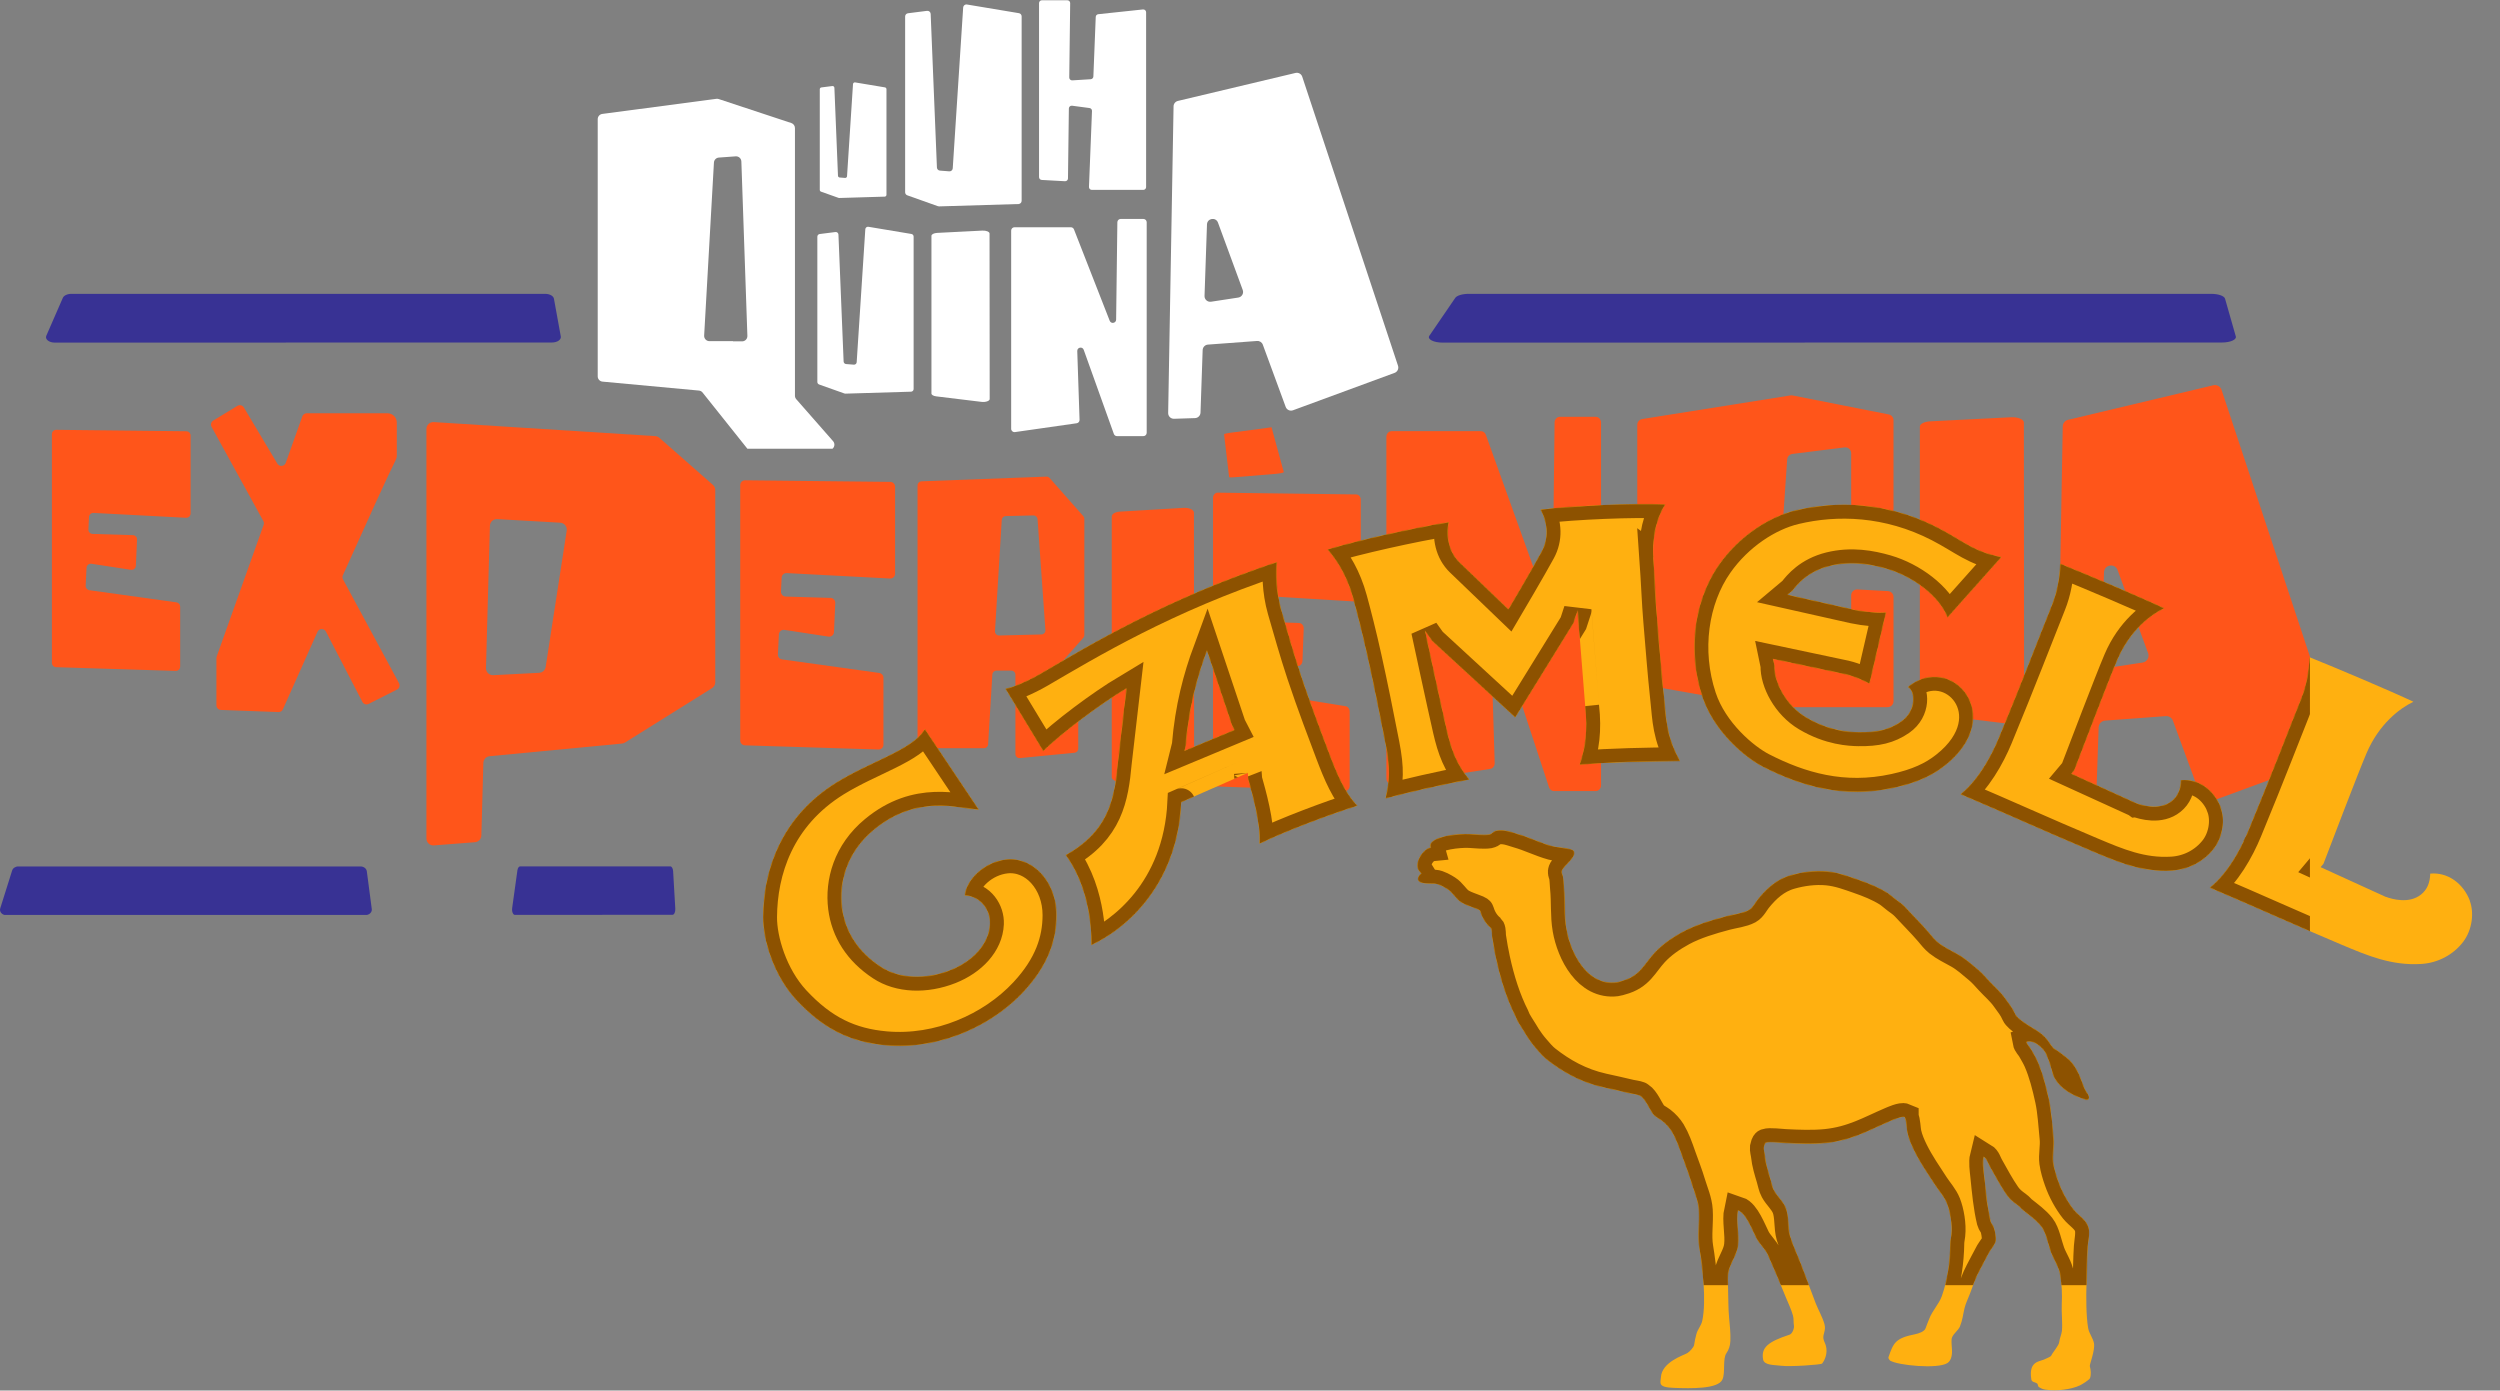 <svg width="3247" height="1806" viewBox="0 0 3247 1806" fill="none" xmlns="http://www.w3.org/2000/svg">
<rect x="0" y="0" width="3247" height="1806" fill="#808080" stroke="none"/>
<g clip-path="url(#clip0_49_238)">
<path d="M1097.55 231.092L1090.56 230.538C1089.35 230.445 1088.41 229.465 1088.37 228.256L1083.71 114.028C1083.65 112.631 1082.41 111.575 1081.02 111.754L1066.81 113.551C1065.62 113.704 1064.73 114.718 1064.73 115.918V246.659C1064.73 247.672 1065.37 248.575 1066.32 248.907L1089.12 257.014C1089.41 257.116 1089.7 257.158 1089.99 257.15L1149.03 255.387C1150.33 255.344 1151.35 254.289 1151.35 253.003V115.842C1151.35 114.675 1150.51 113.679 1149.36 113.483L1110.66 107.028C1109.26 106.798 1107.98 107.82 1107.88 109.234L1100.13 228.869C1100.04 230.198 1098.88 231.203 1097.56 231.1L1097.55 231.092Z" fill="white"/>
<path d="M1108.95 473.625L1098.87 472.833C1097.13 472.697 1095.76 471.283 1095.69 469.538L1088.97 304.641C1088.89 302.623 1087.1 301.107 1085.09 301.363L1064.58 303.96C1062.86 304.181 1061.57 305.646 1061.57 307.383V496.115C1061.57 497.571 1062.49 498.874 1063.86 499.368L1096.77 511.068C1097.17 511.213 1097.6 511.281 1098.03 511.264L1183.27 508.726C1185.13 508.667 1186.61 507.143 1186.61 505.278V307.273C1186.61 305.586 1185.39 304.147 1183.73 303.866L1127.88 294.55C1125.86 294.218 1124 295.691 1123.87 297.727L1112.66 470.423C1112.53 472.339 1110.87 473.787 1108.95 473.642V473.625Z" fill="white"/>
<path d="M1232.93 222.542L1220.72 221.58C1218.62 221.41 1216.97 219.698 1216.88 217.586L1208.75 18.057C1208.65 15.613 1206.49 13.782 1204.06 14.089L1179.25 17.231C1177.16 17.495 1175.59 19.266 1175.59 21.37V249.733C1175.59 251.496 1176.71 253.071 1178.37 253.667L1218.2 267.82C1218.68 267.99 1219.2 268.075 1219.72 268.058L1322.84 264.984C1325.1 264.916 1326.9 263.068 1326.9 260.812V21.225C1326.9 19.181 1325.42 17.444 1323.41 17.112L1255.83 5.837C1253.39 5.428 1251.13 7.217 1250.97 9.686L1237.42 218.651C1237.26 220.976 1235.24 222.721 1232.92 222.542H1232.93Z" fill="white"/>
<path d="M912.314 509.604L970.715 582.83H1081.21C1084.21 580.36 1084.57 575.906 1082.01 572.994L1034.18 518.486C1033.08 517.234 1032.48 515.624 1032.48 513.955V166.322C1032.48 163.359 1030.58 160.728 1027.76 159.799L933.467 128.641C932.479 128.317 931.44 128.215 930.41 128.351L782.281 147.963C778.866 148.414 776.312 151.326 776.312 154.775V488.809C776.312 492.36 779.011 495.323 782.545 495.647L907.776 507.271C909.53 507.432 911.156 508.267 912.314 509.595M962.88 209.675L970.706 436.25C970.842 440.142 967.717 443.369 963.817 443.361L952.108 443.327L951.989 443.097H921.418C917.466 443.097 914.333 439.776 914.554 435.842L927.259 211.115C927.455 207.666 930.18 204.898 933.62 204.651L955.506 203.059C959.389 202.778 962.735 205.784 962.872 209.675H962.88Z" fill="white"/>
<path d="M1392.42 137.301L1415.09 140.324C1416.98 140.58 1418.36 142.223 1418.28 144.122L1414.36 242.801C1414.28 244.896 1415.95 246.633 1418.05 246.633H1484.88C1486.91 246.633 1488.57 244.981 1488.57 242.946V15.937C1488.57 13.748 1486.67 12.037 1484.49 12.275L1426.44 18.44C1424.61 18.636 1423.22 20.135 1423.14 21.957L1420.07 99.364C1419.99 101.255 1418.5 102.779 1416.61 102.898L1392.66 104.38C1390.53 104.516 1388.72 102.796 1388.75 100.658L1389.95 4.083C1389.97 2.031 1388.31 0.353 1386.26 0.353H1353.19C1351.16 0.353 1349.51 2.005 1349.51 4.04V230.028C1349.51 231.986 1351.04 233.604 1352.99 233.706L1383.21 235.375C1385.31 235.495 1387.08 233.834 1387.1 231.739L1388.24 140.912C1388.26 138.698 1390.22 137.012 1392.41 137.301H1392.42Z" fill="white"/>
<path d="M1209.76 306.268V511.103C1209.76 512.832 1212.32 514.347 1216 514.799L1274.79 521.952C1280.15 522.599 1285.4 520.768 1285.4 518.256L1285.22 303.305C1285.22 301.023 1280.85 299.251 1275.86 299.507L1217.25 302.479C1212.98 302.692 1209.76 304.335 1209.76 306.277V306.268Z" fill="white"/>
<path d="M1441.28 416.604L1394.86 297.897C1394.21 296.245 1392.61 295.155 1390.84 295.155H1317.62C1315.23 295.155 1313.3 297.088 1313.3 299.472V556.925C1313.3 559.556 1315.62 561.574 1318.23 561.2L1398.42 549.721C1400.6 549.405 1402.2 547.506 1402.13 545.301L1399.15 455.938C1398.99 451.016 1405.87 449.696 1407.53 454.337L1446.67 563.584C1447.28 565.304 1448.91 566.445 1450.73 566.445H1485.02C1487.4 566.445 1489.33 564.512 1489.33 562.128V288.674C1489.33 286.29 1487.4 284.357 1485.02 284.357H1455.55C1453.18 284.357 1451.26 286.256 1451.23 288.623L1449.63 415.097C1449.57 419.84 1443.01 421.033 1441.29 416.613L1441.28 416.604Z" fill="white"/>
<path d="M1524.22 138.119L1517.21 536.402C1517.14 540.618 1520.61 544.041 1524.83 543.905L1552.08 543.036C1555.97 542.908 1559.09 539.8 1559.22 535.917L1562.01 454.67C1562.14 450.906 1565.09 447.84 1568.84 447.568L1632.68 442.85C1635.96 442.603 1639.01 444.57 1640.14 447.661L1669.85 528.492C1671.25 532.315 1675.49 534.282 1679.33 532.868L1811.29 484.295C1815.03 482.916 1817 478.828 1815.75 475.047L1691.33 99.585C1690.13 95.949 1686.34 93.846 1682.62 94.732L1529.88 131.076C1526.6 131.86 1524.26 134.755 1524.2 138.127L1524.22 138.119ZM1564.44 384.331L1567.63 291.476C1567.92 283.378 1579.14 281.581 1581.93 289.186L1614.07 376.65C1615.68 381.027 1612.87 385.787 1608.25 386.485L1572.92 391.875C1568.35 392.574 1564.28 388.946 1564.43 384.331H1564.44Z" fill="white"/>
<path d="M2126.48 551.816V881.515C2126.48 885.228 2129.15 888.404 2132.81 889.051L2298.45 918.353C2298.9 918.43 2299.34 918.473 2299.79 918.473H2451.64C2455.87 918.473 2459.3 915.041 2459.3 910.817V775.359C2459.3 771.289 2456.11 767.934 2452.05 767.712L2412.39 765.566C2408.01 765.328 2404.32 768.819 2404.32 773.213V830.949C2404.32 834.611 2401.73 837.762 2398.14 838.46L2313.13 855.116C2308.19 856.087 2303.66 852.102 2304.01 847.078L2321.19 596.668C2321.44 593.014 2324.24 590.051 2327.87 589.591L2395.71 581.067C2400.28 580.488 2404.32 584.056 2404.32 588.663V657.461C2404.32 661.42 2407.33 664.724 2411.28 665.082L2450.93 668.718C2455.42 669.127 2459.29 665.601 2459.29 661.097V545.795C2459.29 542.142 2456.7 538.991 2453.11 538.285L2328.23 513.606C2327.35 513.427 2326.44 513.41 2325.54 513.555L2132.93 544.245C2129.21 544.842 2126.47 548.043 2126.47 551.807L2126.48 551.816Z" fill="#FF551A"/>
<path d="M229.183 782.342L116.07 766.562C113.201 766.162 111.114 763.642 111.25 760.746L112.383 737.49C112.545 734.178 115.542 731.725 118.821 732.227L170.042 740.07C173.329 740.573 176.335 738.112 176.48 734.782L177.979 700.882C178.115 697.765 175.68 695.133 172.554 695.04L120.234 693.473C117.101 693.379 114.657 690.731 114.81 687.606L115.593 671.494C115.747 668.394 118.387 666.01 121.478 666.18L241.667 672.499C244.869 672.669 247.56 670.115 247.56 666.913V565.705C247.56 562.639 245.09 560.144 242.025 560.11L73.075 558.245C69.958 558.211 67.412 560.723 67.412 563.84V860.941C67.412 863.964 69.814 866.442 72.837 866.536L228.229 871.373C231.389 871.475 234.003 868.937 234.003 865.778V787.886C234.003 785.092 231.942 782.725 229.175 782.342H229.183Z" fill="#FF551A"/>
<path d="M1142.03 874.047L1015.72 856.428C1012.52 855.985 1010.18 853.166 1010.34 849.93L1011.61 823.966C1011.79 820.262 1015.13 817.528 1018.79 818.09L1075.98 826.844C1079.66 827.407 1083.01 824.656 1083.17 820.943L1084.85 783.083C1085 779.6 1082.28 776.662 1078.79 776.56L1020.38 774.814C1016.88 774.712 1014.15 771.757 1014.32 768.257L1015.2 750.264C1015.37 746.806 1018.32 744.141 1021.77 744.328L1155.98 751.388C1159.56 751.575 1162.56 748.731 1162.56 745.146V632.126C1162.56 628.703 1159.8 625.91 1156.38 625.876L967.726 623.798C964.243 623.764 961.407 626.566 961.407 630.049V961.808C961.407 965.189 964.09 967.948 967.462 968.059L1140.98 973.466C1144.5 973.577 1147.42 970.75 1147.42 967.216V880.237C1147.42 877.121 1145.12 874.481 1142.03 874.047Z" fill="#FF551A"/>
<path d="M1747.81 917.272L1627.3 897.745C1624.25 897.252 1622.02 894.126 1622.17 890.541L1623.38 861.759C1623.55 857.654 1626.74 854.622 1630.23 855.244L1684.8 864.943C1688.31 865.565 1691.5 862.516 1691.66 858.403L1693.26 816.438C1693.41 812.572 1690.81 809.319 1687.48 809.209L1631.75 807.276C1628.41 807.156 1625.8 803.886 1625.97 800.012L1626.8 780.068C1626.96 776.236 1629.77 773.281 1633.07 773.486L1761.11 781.311C1764.52 781.516 1767.38 778.365 1767.38 774.388V649.107C1767.38 645.309 1764.75 642.217 1761.48 642.175L1581.5 639.867C1578.18 639.825 1575.47 642.941 1575.47 646.799V1014.55C1575.47 1018.3 1578.02 1021.37 1581.25 1021.48L1746.79 1027.47C1750.16 1027.59 1752.94 1024.46 1752.94 1020.55V924.127C1752.94 920.67 1750.74 917.74 1747.8 917.263L1747.81 917.272Z" fill="#FF551A"/>
<path d="M553.833 557.198V1089.06C553.833 1094.29 558.295 1098.42 563.515 1098.02L616.899 1093.86C621.481 1093.5 625.057 1089.75 625.185 1085.15L627.791 990.864C627.919 986.325 631.401 982.595 635.923 982.161L807.854 965.726C809.242 965.59 810.579 965.138 811.762 964.397L924.764 893.76C927.396 892.117 928.988 889.239 928.988 886.139V636.529C928.988 633.941 927.873 631.488 925.931 629.776L856.393 568.668C854.902 567.357 853.012 566.574 851.028 566.446L563.379 548.205C558.201 547.873 553.824 551.986 553.824 557.172L553.833 557.198ZM700.301 873.834L640.649 876.925C635.412 877.198 631.052 872.94 631.197 867.703L636.298 682.939C636.434 677.873 640.735 673.921 645.793 674.211L727.662 678.894C732.959 679.201 736.842 683.995 736.033 689.241L708.715 866.229C708.068 870.436 704.551 873.613 700.293 873.834H700.301Z" fill="#FF551A"/>
<path d="M1191.7 630.44V966.449C1191.7 969.387 1194.07 971.763 1197.01 971.763H1278.04C1280.85 971.763 1283.18 969.575 1283.35 966.773L1288.87 875.997C1289.04 873.195 1291.36 871.006 1294.17 871.006H1313.5C1316.44 871.006 1318.82 873.382 1318.82 876.32V979.325C1318.82 982.467 1321.52 984.92 1324.65 984.613L1395.62 977.665C1398.34 977.401 1400.41 975.11 1400.41 972.376V902.821C1400.41 901.714 1400.06 900.632 1399.42 899.73L1377 868.409C1375.56 866.391 1375.7 863.649 1377.35 861.792L1407 828.343C1407.86 827.372 1408.34 826.121 1408.34 824.818V673.938C1408.34 672.644 1407.87 671.392 1407.01 670.421L1363.26 620.835C1362.2 619.643 1360.67 618.978 1359.08 619.038L1196.82 625.127C1193.97 625.237 1191.71 627.579 1191.71 630.432L1191.7 630.44ZM1352.61 824.043L1297.72 825.38C1294.61 825.456 1292.1 822.851 1292.29 819.742L1301.08 675.267C1301.25 672.507 1303.5 670.344 1306.26 670.276L1342.17 669.45C1345 669.382 1347.39 671.554 1347.59 674.389L1357.78 818.354C1358 821.377 1355.65 823.966 1352.61 824.043H1352.61Z" fill="#FF551A"/>
<path d="M1443.95 670.779V1009.33C1443.95 1012.2 1447.57 1014.7 1452.78 1015.44L1535.94 1027.26C1543.51 1028.33 1550.94 1025.31 1550.94 1021.15L1550.69 665.874C1550.69 662.102 1544.51 659.172 1537.45 659.589L1454.54 664.503C1448.5 664.861 1443.95 667.569 1443.95 670.788V670.779Z" fill="#FF551A"/>
<path d="M468.174 1125.33H23.804C20.048 1125.33 16.761 1127.48 15.791 1130.56L0.284 1179.8C-1.13 1184.28 2.847 1188.68 8.305 1188.68L474.629 1188.53C479.577 1188.53 483.417 1184.87 482.872 1180.69L476.426 1131.61C475.957 1128.04 472.406 1125.33 468.183 1125.33H468.174Z" fill="#383294"/>
<path d="M870.628 1125.26H675.519C673.87 1125.26 672.427 1127.39 672 1130.46L665.192 1179.44C664.571 1183.89 666.317 1188.27 668.714 1188.27L873.462 1188.12C875.635 1188.12 877.321 1184.48 877.082 1180.32L874.251 1131.5C874.046 1127.95 872.486 1125.26 870.632 1125.26H870.628Z" fill="#383294"/>
<path d="M2871.99 381.656H1907.48C1899.33 381.656 1892.2 383.802 1890.09 386.885L1856.42 436.114C1853.35 440.593 1861.98 444.996 1873.82 444.996L2885.99 444.842C2896.73 444.842 2905.07 441.181 2903.88 436.999L2889.89 387.924C2888.87 384.356 2881.16 381.648 2871.99 381.648V381.656Z" fill="#383294"/>
<path d="M708.017 381.656H92.696C87.493 381.656 82.945 383.802 81.6 386.885L60.123 436.114C58.165 440.593 63.666 444.996 71.228 444.996L716.958 444.842C723.805 444.842 729.136 441.181 728.369 436.999L719.445 387.924C718.798 384.356 713.876 381.648 708.026 381.648L708.017 381.656Z" fill="#383294"/>
<path d="M1651.45 554.941L1596.7 562.239C1592.71 562.767 1589.75 563.567 1589.81 564.095L1596.38 619.634C1596.44 620.102 1598.89 620.23 1602.34 619.941L1657.59 615.368C1662.63 614.95 1667.48 613.869 1667.4 613.188" fill="#FF551A"/>
<path d="M2493.5 554.038V920.746C2493.5 923.846 2498.09 926.563 2504.68 927.363L2609.94 940.162C2619.52 941.329 2628.93 938.05 2628.93 933.545L2628.6 548.725C2628.6 544.646 2620.78 541.469 2611.84 541.921L2506.92 547.243C2499.28 547.626 2493.5 550.564 2493.5 554.047V554.038Z" fill="#FF551A"/>
<path d="M2003.32 769.279L1929.81 564.717C1928.79 561.864 1926.26 559.982 1923.44 559.982H1807.47C1803.69 559.982 1800.63 563.312 1800.63 567.425V1011.06C1800.63 1015.59 1804.32 1019.07 1808.44 1018.43L1935.44 998.647C1938.9 998.111 1941.43 994.824 1941.31 991.034L1936.6 837.046C1936.33 828.565 1947.24 826.3 1949.87 834.287L2011.86 1022.53C2012.83 1025.49 2015.41 1027.46 2018.3 1027.46H2072.59C2076.37 1027.46 2079.43 1024.13 2079.43 1020.02V548.81C2079.43 544.697 2076.37 541.367 2072.59 541.367H2025.93C2022.18 541.367 2019.13 544.646 2019.09 548.716L2016.53 766.648C2016.44 774.823 2006.06 776.875 2003.33 769.262L2003.32 769.279Z" fill="#FF551A"/>
<path d="M2679.08 553.936L2670.42 1045.58C2670.33 1050.79 2674.61 1055.02 2679.82 1054.85L2713.47 1053.78C2718.26 1053.62 2722.11 1049.78 2722.28 1044.99L2725.73 944.692C2725.89 940.042 2729.53 936.262 2734.16 935.921L2812.97 930.096C2817.02 929.798 2820.78 932.225 2822.19 936.04L2858.85 1035.83C2860.59 1040.55 2865.82 1042.97 2870.55 1041.23L3033.45 981.275C3038.07 979.58 3040.49 974.531 3038.95 969.864L2885.37 506.385C2883.88 501.897 2879.22 499.291 2874.62 500.39L2686.07 545.25C2682.02 546.212 2679.14 549.797 2679.07 553.953L2679.08 553.936ZM2728.72 857.867L2732.66 743.247C2733 733.249 2746.87 731.035 2750.32 740.419L2789.98 848.38C2791.97 853.788 2788.5 859.655 2782.8 860.524L2739.2 867.174C2733.56 868.034 2728.53 863.555 2728.72 857.858V857.867Z" fill="#FF551A"/>
<path d="M515.376 591.729V548.887C515.376 542.168 509.926 536.735 503.207 536.735H398.397C395.825 536.735 393.535 538.353 392.666 540.771L371.156 601.087C369.427 605.933 362.836 606.58 360.196 602.16L316.715 529.216C314.987 526.312 311.214 525.375 308.327 527.138L276.93 546.264C274.154 547.958 273.192 551.535 274.767 554.388L342.024 676.697C342.858 678.222 343.012 680.036 342.424 681.671L281.444 852.664C281.214 853.32 281.086 854.01 281.086 854.708V915.986C281.086 919.256 283.675 921.947 286.945 922.066L361.661 924.834C364.147 924.928 366.43 923.514 367.434 921.24C372.833 909.114 390.733 868.912 412.346 820.611C414.424 815.962 420.955 815.766 423.297 820.288C435.193 843.237 461.983 894.902 470.652 911.618C472.185 914.581 475.813 915.739 478.793 914.232L515.615 895.625C518.672 894.084 519.847 890.32 518.229 887.306L445.506 752.52C444.603 750.851 444.535 748.859 445.31 747.13C476.06 678.758 505.856 613.162 514.039 597.255C514.925 595.535 515.376 593.653 515.376 591.72V591.729Z" fill="#FF551A"/>
</g>
<mask id="path-25-inside-1_49_238" fill="white">
<path fill-rule="evenodd" clip-rule="evenodd" d="M2449.63 795.458C2438.37 796.338 2423.1 795.109 2407.43 791.846L2321.44 772.53L2328.09 766.951C2334.37 758.753 2348.17 741.953 2376.23 735.002C2404.75 727.986 2430.52 732.856 2450.5 738.652C2484.28 748.44 2518.5 773.846 2529.51 801.808L2599.38 723.488C2563.48 716.786 2549.74 702.449 2517.43 685.719C2451.19 651.555 2385.05 650.367 2331.89 663.042C2297.72 671.197 2258.83 696.274 2232.69 733.506C2200.74 779.099 2191.26 844.894 2211.2 905.172C2225.93 949.803 2266.49 983.962 2289.76 995.803C2338.3 1020.6 2393.99 1037.54 2460.47 1022.88C2489.88 1016.44 2509.51 1007.3 2526.02 994.184C2608.11 929.254 2533.92 846.606 2478.07 892.297C2487.42 896.91 2489.79 922.945 2469.35 937.076C2453.79 947.852 2437.8 951.485 2413.83 951.127C2402.88 950.918 2376.14 949.902 2345.59 931.647C2319.62 916.236 2303.97 885.789 2304.58 864.447L2302.78 855.755L2391 874.41C2406.74 877.316 2417.95 882.715 2428.07 887.802L2449.4 795.49L2449.63 795.458Z"/>
<path fill-rule="evenodd" clip-rule="evenodd" d="M1372.09 1188.71C1372.25 1145.94 1342.15 1112.64 1306.79 1116.43C1279.32 1119.35 1255.59 1141.49 1253.01 1162.87C1274.9 1164.11 1286.53 1183.27 1285.82 1199.75C1284.69 1226.5 1262.94 1248.72 1234.56 1260.01C1202.31 1272.77 1167.63 1271.48 1143.68 1255.55C1114.13 1236.11 1097.54 1209.74 1093.57 1178.94C1089.4 1145.84 1099.72 1106.76 1134.91 1077.67C1191 1031.13 1244.97 1049.94 1271.09 1051.5L1201.16 947.004C1185.54 973.934 1132.12 988.153 1086.58 1016.25C1012.83 1061.9 991.583 1132.48 991.196 1191.07C991.003 1220.37 1004.69 1266.66 1033.85 1298.23C1069.7 1336.88 1104.78 1353.46 1150.53 1357.5C1218.27 1363.46 1286.61 1333.91 1329.42 1287.96C1361.82 1253.1 1372 1220.43 1372.09 1188.71Z"/>
<path fill-rule="evenodd" clip-rule="evenodd" d="M1762.77 1046.4C1746.85 1029.81 1736.86 1006.58 1726.12 978.003C1718.35 957.37 1701.86 914.264 1689.18 875.967C1679.95 848.221 1671.38 817.712 1664.16 792.705C1656.87 767.242 1657.25 743.378 1658.29 730.106C1514.09 777.835 1414.11 838.535 1351.93 874.774C1333.78 885.332 1313.78 893.476 1306.03 894.562L1354.99 975.4C1380.13 950.855 1428.92 914.401 1463.1 893.931L1451.86 991.102C1447.7 1036.06 1440.72 1079.08 1384.26 1110.57C1420.94 1160.95 1417.46 1227.3 1417.46 1227.3C1454.35 1210.4 1528.63 1156.9 1534.23 1041.82C1534.23 1041.82 1620.65 1003.7 1620.67 1003.81L1621.33 1012.66C1625.93 1028.97 1637.67 1069.61 1635.87 1095.77C1668.68 1079.55 1729.06 1057.04 1762.67 1046.53L1762.77 1046.4ZM1538.36 975.15C1539.48 970.696 1540.03 967.948 1540.03 967.948C1544.06 918.829 1554.71 879.587 1567.59 844.679L1600.14 941.871L1603.33 948.045L1538.36 975.15Z"/>
<path fill-rule="evenodd" clip-rule="evenodd" d="M2147.38 724.088C2145.42 696.834 2152.32 671.475 2162.71 655.267C2120.67 653.608 2047.21 656.58 2001.02 661.888C2010.82 680.379 2011.43 699.691 2002.29 716.536C1991.6 736.386 1959.12 791.463 1959.12 791.463C1959.12 791.463 1920.59 754.349 1895.78 730.644C1882.08 717.462 1877.94 697.831 1881.59 678.271C1834.91 685.855 1763.29 701.929 1724.28 713.666C1737.27 728.456 1749.72 748.548 1757.78 777.853C1763.01 796.982 1769.95 824.119 1776.64 854.429C1784.48 889.686 1792.22 928.328 1799.58 965.975C1806.19 999.896 1804.67 1014.74 1799.52 1036.84C1827.52 1029.43 1870.36 1019.36 1908.3 1012.42C1892.11 992.971 1884.97 974.341 1878.95 948.004C1872.15 918.524 1850.82 819.296 1850.82 819.296L1860.22 832.499L1967.97 931.701L2043.52 809.376L2048.97 792.699C2048.97 792.699 2058.89 917.453 2058.88 917.339C2062.52 949.12 2058.89 972.162 2051.6 993.047C2093.63 989.598 2137.23 989.066 2181.96 988.374C2163.9 956.407 2164.12 933.145 2161.55 909.809C2157.41 871.129 2155.53 843.631 2152.35 806.792C2150.3 783.035 2149.5 757.476 2147.12 723.892L2147.38 724.088Z"/>
<path fill-rule="evenodd" clip-rule="evenodd" d="M2884.19 1048.55C2875.42 1025.74 2855.38 1011.24 2832.67 1013.26C2832.38 1025.26 2828.51 1034.17 2820.78 1040.36C2805.56 1052.72 2783.45 1046.64 2774.74 1043.33L2774.4 1043.37L2774.01 1043.08L2690.25 1004.87L2694.03 1000.39C2703.23 976.45 2738.19 884.436 2750 856.763C2766.17 818.838 2793.17 798.446 2810.81 790.051C2780.83 775.898 2710.94 746.312 2675.99 732.275C2675.03 751.111 2671.95 768.964 2665.14 785.832C2647.32 830.26 2627.22 883.256 2596.15 958.346C2585.57 983.988 2568.02 1014.56 2546.46 1031.51C2606.36 1056.93 2651.69 1077.87 2717.73 1105.67C2751.06 1119.71 2782.3 1132.98 2820.88 1130.6C2842.54 1129.31 2862.44 1118.85 2875.51 1101.81C2887.16 1086.35 2889.99 1064.24 2883.93 1048.36L2884.19 1048.55Z"/>
<path fill-rule="evenodd" clip-rule="evenodd" d="M3207.92 1169.94C3199.15 1147.12 3179.11 1132.62 3156.4 1134.64C3156.1 1146.65 3152.24 1155.55 3144.51 1161.75C3129.28 1174.1 3107.18 1168.02 3098.47 1164.71L3098.12 1164.76L3097.73 1164.47L3013.98 1126.25L3017.76 1121.77C3026.95 1097.84 3061.92 1005.82 3073.72 978.149C3089.9 940.224 3116.9 919.832 3134.54 911.437C3104.56 897.283 3034.67 867.697 2999.72 853.661C2998.76 872.496 2995.68 890.35 2988.87 907.218C2971.05 951.646 2950.94 1004.64 2919.88 1079.73C2909.3 1105.37 2891.75 1135.94 2870.19 1152.9C2930.09 1178.31 2975.42 1199.26 3041.46 1227.06C3074.78 1241.09 3106.03 1254.37 3144.61 1251.99C3166.27 1250.69 3186.17 1240.24 3199.23 1223.19C3210.89 1207.74 3213.72 1185.62 3207.66 1169.74L3207.92 1169.94Z"/>
<path fill-rule="evenodd" clip-rule="evenodd" d="M2707.88 1428.05C2715.71 1430.35 2712.47 1421.89 2711.53 1420.74C2705.27 1413.65 2703.71 1399.35 2694.73 1385.57C2688.47 1375.97 2683.46 1373.46 2674.49 1366.36C2671.88 1364.27 2668.02 1362.71 2665.94 1360.2C2660.61 1353.73 2658.21 1346.11 2642.98 1337.03C2638.08 1334.11 2620.13 1323.67 2617.31 1317.2C2613.66 1308.74 2609.59 1304.36 2604.17 1296.64C2598.22 1288.18 2589.98 1281.29 2583.09 1273.78C2578.5 1268.66 2573.8 1263.34 2568.48 1258.96C2560.45 1252.28 2552.2 1244.76 2542.81 1239.54C2533.84 1234.53 2524.76 1230.25 2517.04 1224.09C2512.45 1220.44 2508.69 1215.43 2504.94 1211.05C2495.23 1199.67 2484.38 1189.13 2474.26 1178.06C2470.82 1174.3 2466.12 1171.07 2461.95 1168.04C2458.3 1165.33 2454.85 1161.99 2450.89 1159.48C2439.52 1152.38 2426.58 1147.17 2412.91 1142.47C2400.81 1138.29 2388.08 1133.39 2373.26 1131.93C2356.77 1130.36 2339.97 1132.87 2325.99 1136.83C2307.11 1142.05 2294.07 1154.68 2283.42 1167.73C2279.77 1172.22 2276.54 1179.21 2271.42 1182.03C2263.28 1186.41 2251.7 1187.56 2242.21 1190.07C2222.17 1195.39 2202.04 1201.44 2185.45 1210.42C2171.78 1217.83 2158.94 1226.7 2148.93 1237.56C2134.95 1252.69 2130.15 1267.93 2105.94 1274.3C2103.96 1274.82 2101.56 1275.76 2099.47 1275.97C2061.28 1280.77 2039.89 1237.87 2034.47 1206.98C2031.34 1189.02 2033.11 1171.69 2031.13 1152.59C2030.71 1148 2030.71 1142.78 2029.87 1138.29C2029.56 1136.52 2028.2 1134.22 2028.41 1131.93C2029.14 1124.83 2048.24 1113.76 2043.86 1105.31C2042.08 1101.76 2021.11 1100.51 2015.79 1099.05C2000.24 1094.77 1986.89 1087.77 1970.71 1083.18C1965.7 1081.72 1959.44 1079.32 1953.81 1078.69C1949.95 1078.28 1944.32 1078.17 1941.39 1079.63C1939.2 1080.78 1937.43 1083.29 1934.4 1083.81C1927.1 1085.06 1916.14 1083.6 1908.63 1083.29C1895.07 1082.55 1863.97 1085.9 1858.44 1095.5C1857.29 1097.48 1857.61 1098.73 1858.23 1100.93C1853.43 1101.45 1848.95 1106.25 1846.65 1109.17C1841.75 1115.54 1839.87 1123.58 1841.85 1128.79C1842.69 1130.99 1844.77 1132.66 1846.03 1134.74C1843.31 1135.48 1840.81 1141.01 1842.06 1143.2C1844.98 1148.52 1854.48 1147.17 1863.35 1147.58C1868.77 1147.9 1875.97 1152.28 1880.04 1154.79C1886.3 1158.75 1890.16 1165.95 1896.01 1170.55C1903.73 1176.6 1921.78 1180.36 1922.51 1183.18C1926.79 1198.42 1936.49 1205.2 1936.59 1205.41C1938.26 1208.65 1937.53 1213.45 1938.16 1217.2C1939.62 1226.49 1941.18 1236.1 1943.27 1245.39C1949.11 1272.53 1957.36 1298.41 1968.52 1320.23C1969.36 1321.79 1969.67 1323.46 1970.5 1325.03C1972.59 1328.89 1975.3 1332.96 1977.6 1336.72L1978.54 1338.18C1979.06 1339.02 1979.69 1340.06 1980.21 1340.89C1980.73 1341.83 1981.04 1342.25 1981.46 1342.98C1981.77 1343.5 1982.19 1344.13 1982.4 1344.44C1982.71 1344.96 1982.82 1345.28 1983.03 1345.59C1986.68 1351.12 1990.33 1356.24 1994.61 1361.14C1998.89 1366.15 2003.79 1372 2008.9 1375.97C2029.35 1392.04 2052.83 1405.5 2082.36 1412.08C2094.25 1414.79 2106.04 1417.2 2117.31 1420.01C2121.49 1421.06 2125.55 1421.16 2129.52 1422.73C2129.73 1422.73 2130.46 1423.35 2130.77 1423.56C2137.03 1427.42 2142.35 1440.37 2146.84 1446.63C2149.76 1450.6 2154.56 1452.48 2158.53 1455.5C2163.22 1459.05 2168.23 1464.48 2171.26 1469.49C2177.1 1479.3 2180.75 1489.74 2184.82 1501.43C2188.89 1513.12 2193.48 1524.29 2197.24 1537.02C2200.47 1547.77 2205.79 1559.57 2206.52 1571.78C2207.57 1588.38 2204.54 1604.24 2207.15 1620.21C2211.22 1644.64 2216.44 1689.52 2210.91 1715.41C2209.55 1721.77 2204.85 1726.58 2203.29 1732.63C2202.04 1737.54 2200.99 1741.92 2200.26 1747.03C2199.95 1749.43 2194.84 1755.49 2191.39 1757.47C2186.91 1760.19 2158.32 1768.85 2157.17 1788.89C2156.75 1796.09 2152.58 1801.83 2173.97 1802.56C2195.98 1803.4 2231.46 1804.23 2237.09 1791.71C2241.16 1782.84 2237.09 1764.88 2242.31 1757.47C2245.23 1753.3 2247.22 1747.87 2247.42 1741.5C2247.84 1732.32 2246.59 1719.9 2245.76 1711.44C2244.61 1699.23 2244.82 1686.39 2244.4 1673.13C2244.19 1665.83 2243.46 1658.42 2244.82 1652.15C2247.32 1639.94 2255.77 1630.34 2257.23 1617.71C2259.01 1602.68 2254.31 1585.35 2257.23 1571.99C2267.67 1575.43 2275.91 1597.67 2281.13 1607.9C2284.88 1615.31 2292.92 1622.51 2295.94 1629.4C2304.08 1647.77 2311.59 1665.41 2319.11 1684.2C2322.24 1691.92 2326.41 1700.27 2328.71 1708.62C2329.96 1713.11 2329.12 1716.97 2329.96 1721.67C2330.58 1724.91 2328.08 1732.21 2324.32 1733.46C2296.36 1742.65 2287.18 1750.06 2289.89 1765.61C2291.25 1773.65 2305.33 1772.71 2313.68 1773.86C2324.85 1775.32 2365.33 1772.61 2366.58 1770.94C2370.55 1765.93 2373.78 1757.16 2371.59 1748.29C2370.86 1745.16 2368.77 1741.92 2368.25 1738.68C2367.31 1732.53 2371.9 1728.14 2369.61 1719.79C2367.1 1710.71 2361.68 1701.52 2358.34 1692.97C2351.45 1675.33 2345.3 1657.79 2338.31 1639.94C2334.03 1628.88 2328.39 1617.19 2324.95 1605.6C2321.61 1594.12 2323.59 1579.51 2319.32 1568.86C2315.87 1560.19 2308.36 1554.04 2304.19 1546.42C2301.58 1541.72 2300.74 1535.98 2299.07 1530.45C2296.36 1521.26 2293.23 1511.55 2292.08 1500.49C2291.77 1497.25 2290.41 1493.6 2290.83 1489.84C2291.04 1488.49 2292.29 1484.42 2293.44 1484C2298.13 1482.22 2313.89 1484.31 2319.21 1484.52C2336.11 1485.35 2354.06 1486.09 2371.28 1484.42C2405.81 1480.97 2428.66 1467.19 2454.85 1456.02C2457.98 1454.67 2469.98 1449.24 2473.95 1451.01V1451.33C2476.45 1455.92 2476.35 1465.94 2477.6 1471.68C2479.27 1479.51 2482.92 1487.76 2486.26 1494.54C2493.88 1510.09 2504.21 1524.91 2513.49 1539.21C2518.4 1546.73 2525.18 1554.04 2528.73 1562.91C2532.8 1573.24 2536.03 1590.46 2534.47 1604.14C2534.15 1607.06 2533.21 1611.34 2533.21 1614.58C2532.8 1639.52 2529.25 1663.11 2522.05 1683.36C2518.19 1694.01 2509.84 1702.05 2505.77 1712.69C2502.96 1720.1 2503.48 1717.81 2500.87 1725.32C2499.41 1729.5 2491.58 1732.11 2487.1 1732.94C2461.43 1738.06 2459.13 1744.32 2452.66 1763C2452.35 1763.94 2454.12 1766.66 2454.96 1767.18C2464.87 1773.34 2516.73 1778.45 2529.35 1770.31C2534.67 1766.87 2535.82 1758.72 2535.09 1751.31C2534.78 1748.39 2534.47 1741.92 2534.78 1739C2535.41 1733.46 2543.44 1728.04 2545.53 1722.92C2549.07 1714.05 2549.28 1708.62 2551.58 1698.81C2553.14 1692.44 2556.59 1685.76 2558.78 1679.71C2562.43 1670.11 2565.46 1660.5 2570.15 1651.74C2574.64 1643.28 2579.02 1634.62 2583.71 1626.06C2586.11 1621.88 2591.33 1616.35 2591.96 1611.24C2592.48 1607.06 2590.71 1596.83 2589.35 1593.7C2588.31 1591.2 2586.22 1589.32 2585.38 1586.19C2580.9 1567.61 2579.12 1547.88 2577.04 1527.32C2576.2 1519.49 2574.74 1509.05 2576.41 1502.37C2580.69 1504.98 2581.63 1509.99 2584.13 1514.37C2591.23 1526.9 2598.32 1540.47 2606.57 1552.16C2610.53 1557.69 2615.02 1561.34 2620.55 1565.21C2623.16 1566.98 2625.14 1569.8 2627.54 1571.68C2635.89 1578.36 2644.75 1584.62 2651.33 1592.97C2657.59 1600.9 2660.09 1616.04 2663.95 1626.48C2667.5 1636.18 2674.07 1644.95 2675.95 1656.33C2677.93 1668.54 2678.46 1681.69 2677.83 1693.7C2677.31 1704.13 2678.98 1718.75 2678.04 1728.45C2677.52 1733.36 2675.01 1738.27 2674.49 1743.17C2674.07 1747.56 2665.73 1756.95 2664.37 1760.29C2663.54 1762.38 2659.05 1763.53 2656.96 1764.78C2650.39 1768.85 2634.32 1766.24 2638.29 1791.6C2638.91 1795.36 2642.88 1794.84 2645.69 1796.82C2647.15 1797.87 2646.63 1800.68 2648.2 1801.62C2650.39 1802.98 2653.21 1804.44 2656.34 1804.86C2670.94 1806.95 2689.62 1804.86 2701.41 1799.33C2704.12 1798.08 2713.72 1792.13 2714.56 1789.83C2716.12 1785.34 2715.71 1779.39 2714.24 1774.28C2713.72 1772.61 2721.24 1753.71 2719.67 1744.74C2718.31 1737.43 2713.31 1732.21 2712.05 1724.7C2709.45 1709.46 2709.34 1683.47 2709.97 1666.56C2710.49 1651.42 2710.49 1635.24 2711.53 1619.27C2712.05 1611.76 2714.45 1601.42 2712.37 1594.01C2709.65 1584.31 2699.22 1578.57 2693.48 1571.36C2685.13 1560.82 2677.73 1547.36 2672.93 1533.58C2670.32 1526.17 2667.81 1517.92 2666.67 1509.68C2665.41 1499.97 2668.13 1488.8 2667.08 1478.57C2665.31 1461.03 2664.47 1443.92 2661.14 1428.47C2657.28 1410.72 2652.89 1393.5 2646.21 1378.26C2643.92 1373.15 2640.68 1367.61 2637.76 1362.6C2635.89 1359.47 2632.55 1356.45 2631.92 1353C2641.62 1349.77 2654.56 1361.87 2657.48 1368.76C2661.34 1377.84 2663.33 1383.48 2665.83 1393.29C2668.86 1405.5 2682.73 1420.43 2707.67 1427.63L2707.88 1428.05Z"/>
</mask>
<path fill-rule="evenodd" clip-rule="evenodd" d="M2449.63 795.458C2438.37 796.338 2423.1 795.109 2407.43 791.846L2321.44 772.53L2328.09 766.951C2334.37 758.753 2348.17 741.953 2376.23 735.002C2404.75 727.986 2430.52 732.856 2450.5 738.652C2484.28 748.44 2518.5 773.846 2529.51 801.808L2599.38 723.488C2563.48 716.786 2549.74 702.449 2517.43 685.719C2451.19 651.555 2385.05 650.367 2331.89 663.042C2297.72 671.197 2258.83 696.274 2232.69 733.506C2200.74 779.099 2191.26 844.894 2211.2 905.172C2225.93 949.803 2266.49 983.962 2289.76 995.803C2338.3 1020.6 2393.99 1037.54 2460.47 1022.88C2489.88 1016.44 2509.51 1007.3 2526.02 994.184C2608.11 929.254 2533.92 846.606 2478.07 892.297C2487.42 896.91 2489.79 922.945 2469.35 937.076C2453.79 947.852 2437.8 951.485 2413.83 951.127C2402.88 950.918 2376.14 949.902 2345.59 931.647C2319.62 916.236 2303.97 885.789 2304.58 864.447L2302.78 855.755L2391 874.41C2406.74 877.316 2417.95 882.715 2428.07 887.802L2449.4 795.49L2449.63 795.458Z" fill="#FFB010"/>
<path fill-rule="evenodd" clip-rule="evenodd" d="M1372.09 1188.71C1372.25 1145.94 1342.15 1112.64 1306.79 1116.43C1279.32 1119.35 1255.59 1141.49 1253.01 1162.87C1274.9 1164.11 1286.53 1183.27 1285.82 1199.75C1284.69 1226.5 1262.94 1248.72 1234.56 1260.01C1202.31 1272.77 1167.63 1271.48 1143.68 1255.55C1114.13 1236.11 1097.54 1209.74 1093.57 1178.94C1089.4 1145.84 1099.72 1106.76 1134.91 1077.67C1191 1031.13 1244.97 1049.94 1271.09 1051.5L1201.16 947.004C1185.54 973.934 1132.12 988.153 1086.58 1016.25C1012.83 1061.9 991.583 1132.48 991.196 1191.07C991.003 1220.37 1004.69 1266.66 1033.85 1298.23C1069.7 1336.88 1104.78 1353.46 1150.53 1357.5C1218.27 1363.46 1286.61 1333.91 1329.42 1287.96C1361.82 1253.1 1372 1220.43 1372.09 1188.71Z" fill="#FFB010"/>
<path fill-rule="evenodd" clip-rule="evenodd" d="M1762.77 1046.4C1746.85 1029.81 1736.86 1006.58 1726.12 978.003C1718.35 957.37 1701.86 914.264 1689.18 875.967C1679.95 848.221 1671.38 817.712 1664.16 792.705C1656.87 767.242 1657.25 743.378 1658.29 730.106C1514.09 777.835 1414.11 838.535 1351.93 874.774C1333.78 885.332 1313.78 893.476 1306.03 894.562L1354.99 975.4C1380.13 950.855 1428.92 914.401 1463.1 893.931L1451.86 991.102C1447.7 1036.06 1440.72 1079.08 1384.26 1110.57C1420.94 1160.95 1417.46 1227.3 1417.46 1227.3C1454.35 1210.4 1528.63 1156.9 1534.23 1041.82C1534.23 1041.82 1620.65 1003.7 1620.67 1003.81L1621.33 1012.66C1625.93 1028.97 1637.67 1069.61 1635.87 1095.77C1668.68 1079.55 1729.06 1057.04 1762.67 1046.53L1762.77 1046.4ZM1538.36 975.15C1539.48 970.696 1540.03 967.948 1540.03 967.948C1544.06 918.829 1554.71 879.587 1567.59 844.679L1600.14 941.871L1603.33 948.045L1538.36 975.15Z" fill="#FFB010"/>
<path fill-rule="evenodd" clip-rule="evenodd" d="M2147.38 724.088C2145.42 696.834 2152.32 671.475 2162.71 655.267C2120.67 653.608 2047.21 656.58 2001.02 661.888C2010.82 680.379 2011.43 699.691 2002.29 716.536C1991.6 736.386 1959.12 791.463 1959.12 791.463C1959.12 791.463 1920.59 754.349 1895.78 730.644C1882.08 717.462 1877.94 697.831 1881.59 678.271C1834.91 685.855 1763.29 701.929 1724.28 713.666C1737.27 728.456 1749.72 748.548 1757.78 777.853C1763.01 796.982 1769.95 824.119 1776.64 854.429C1784.48 889.686 1792.22 928.328 1799.58 965.975C1806.19 999.896 1804.67 1014.74 1799.52 1036.84C1827.52 1029.43 1870.36 1019.36 1908.3 1012.42C1892.11 992.971 1884.97 974.341 1878.95 948.004C1872.15 918.524 1850.82 819.296 1850.82 819.296L1860.22 832.499L1967.97 931.701L2043.52 809.376L2048.97 792.699C2048.97 792.699 2058.89 917.453 2058.88 917.339C2062.52 949.12 2058.89 972.162 2051.6 993.047C2093.63 989.598 2137.23 989.066 2181.96 988.374C2163.9 956.407 2164.12 933.145 2161.55 909.809C2157.41 871.129 2155.53 843.631 2152.35 806.792C2150.3 783.035 2149.5 757.476 2147.12 723.892L2147.38 724.088Z" fill="#FFB010"/>
<path fill-rule="evenodd" clip-rule="evenodd" d="M2884.19 1048.55C2875.42 1025.74 2855.38 1011.24 2832.67 1013.26C2832.38 1025.26 2828.51 1034.17 2820.78 1040.36C2805.56 1052.72 2783.45 1046.64 2774.74 1043.33L2774.4 1043.37L2774.01 1043.08L2690.25 1004.87L2694.03 1000.39C2703.23 976.45 2738.19 884.436 2750 856.763C2766.17 818.838 2793.17 798.446 2810.81 790.051C2780.83 775.898 2710.94 746.312 2675.99 732.275C2675.03 751.111 2671.95 768.964 2665.14 785.832C2647.32 830.26 2627.22 883.256 2596.15 958.346C2585.57 983.988 2568.02 1014.56 2546.46 1031.51C2606.36 1056.93 2651.69 1077.87 2717.73 1105.67C2751.06 1119.71 2782.3 1132.98 2820.88 1130.6C2842.54 1129.31 2862.44 1118.85 2875.51 1101.81C2887.16 1086.35 2889.99 1064.24 2883.93 1048.36L2884.19 1048.55Z" fill="#FFB010"/>
<path fill-rule="evenodd" clip-rule="evenodd" d="M3207.92 1169.94C3199.15 1147.12 3179.11 1132.62 3156.4 1134.64C3156.1 1146.65 3152.24 1155.55 3144.51 1161.75C3129.28 1174.1 3107.18 1168.02 3098.47 1164.71L3098.12 1164.76L3097.73 1164.47L3013.98 1126.25L3017.76 1121.77C3026.95 1097.84 3061.92 1005.82 3073.72 978.149C3089.9 940.224 3116.9 919.832 3134.54 911.437C3104.56 897.283 3034.67 867.697 2999.72 853.661C2998.76 872.496 2995.68 890.35 2988.87 907.218C2971.05 951.646 2950.94 1004.64 2919.88 1079.73C2909.3 1105.37 2891.75 1135.94 2870.19 1152.9C2930.09 1178.31 2975.42 1199.26 3041.46 1227.06C3074.78 1241.09 3106.03 1254.37 3144.61 1251.99C3166.27 1250.69 3186.17 1240.24 3199.23 1223.19C3210.89 1207.74 3213.72 1185.62 3207.66 1169.74L3207.92 1169.94Z" fill="#FFB010"/>
<path fill-rule="evenodd" clip-rule="evenodd" d="M2707.88 1428.05C2715.71 1430.35 2712.47 1421.89 2711.53 1420.74C2705.27 1413.65 2703.71 1399.35 2694.73 1385.57C2688.47 1375.97 2683.46 1373.46 2674.49 1366.36C2671.88 1364.27 2668.02 1362.71 2665.94 1360.2C2660.61 1353.73 2658.21 1346.11 2642.98 1337.03C2638.08 1334.11 2620.13 1323.67 2617.31 1317.2C2613.66 1308.74 2609.59 1304.36 2604.17 1296.64C2598.22 1288.18 2589.98 1281.29 2583.09 1273.78C2578.5 1268.66 2573.8 1263.34 2568.48 1258.96C2560.45 1252.28 2552.2 1244.76 2542.81 1239.54C2533.84 1234.53 2524.76 1230.25 2517.04 1224.09C2512.45 1220.44 2508.69 1215.43 2504.94 1211.05C2495.23 1199.67 2484.38 1189.13 2474.26 1178.06C2470.82 1174.3 2466.12 1171.07 2461.95 1168.04C2458.3 1165.33 2454.85 1161.99 2450.89 1159.48C2439.52 1152.38 2426.58 1147.17 2412.91 1142.47C2400.81 1138.29 2388.08 1133.39 2373.26 1131.93C2356.77 1130.36 2339.97 1132.87 2325.99 1136.83C2307.11 1142.05 2294.07 1154.68 2283.42 1167.73C2279.77 1172.22 2276.54 1179.21 2271.42 1182.03C2263.28 1186.41 2251.7 1187.56 2242.21 1190.07C2222.17 1195.39 2202.04 1201.44 2185.45 1210.42C2171.78 1217.83 2158.94 1226.7 2148.93 1237.56C2134.95 1252.69 2130.15 1267.93 2105.94 1274.3C2103.96 1274.82 2101.56 1275.76 2099.47 1275.97C2061.28 1280.77 2039.89 1237.87 2034.47 1206.98C2031.34 1189.02 2033.11 1171.69 2031.13 1152.59C2030.71 1148 2030.71 1142.78 2029.87 1138.29C2029.56 1136.52 2028.2 1134.22 2028.41 1131.93C2029.14 1124.83 2048.24 1113.76 2043.86 1105.31C2042.08 1101.76 2021.11 1100.51 2015.79 1099.05C2000.24 1094.77 1986.89 1087.77 1970.71 1083.18C1965.7 1081.72 1959.44 1079.32 1953.81 1078.69C1949.95 1078.28 1944.32 1078.17 1941.39 1079.63C1939.2 1080.78 1937.43 1083.29 1934.4 1083.81C1927.1 1085.06 1916.14 1083.6 1908.63 1083.29C1895.07 1082.55 1863.97 1085.9 1858.44 1095.5C1857.29 1097.48 1857.61 1098.73 1858.23 1100.93C1853.43 1101.45 1848.95 1106.25 1846.65 1109.17C1841.75 1115.54 1839.87 1123.58 1841.85 1128.79C1842.69 1130.99 1844.77 1132.66 1846.03 1134.74C1843.31 1135.48 1840.81 1141.01 1842.06 1143.2C1844.98 1148.52 1854.48 1147.17 1863.35 1147.58C1868.77 1147.9 1875.97 1152.28 1880.04 1154.79C1886.3 1158.75 1890.16 1165.95 1896.01 1170.55C1903.73 1176.6 1921.78 1180.36 1922.51 1183.18C1926.79 1198.42 1936.49 1205.2 1936.59 1205.41C1938.26 1208.65 1937.53 1213.45 1938.16 1217.2C1939.62 1226.49 1941.18 1236.1 1943.27 1245.39C1949.11 1272.53 1957.36 1298.41 1968.52 1320.23C1969.36 1321.79 1969.67 1323.46 1970.5 1325.03C1972.59 1328.89 1975.3 1332.96 1977.6 1336.72L1978.54 1338.18C1979.06 1339.02 1979.69 1340.06 1980.21 1340.89C1980.73 1341.83 1981.04 1342.25 1981.46 1342.98C1981.77 1343.5 1982.19 1344.13 1982.4 1344.44C1982.71 1344.96 1982.82 1345.28 1983.03 1345.59C1986.68 1351.12 1990.33 1356.24 1994.61 1361.14C1998.89 1366.15 2003.79 1372 2008.9 1375.97C2029.35 1392.04 2052.83 1405.5 2082.36 1412.08C2094.25 1414.79 2106.04 1417.2 2117.31 1420.01C2121.49 1421.06 2125.55 1421.16 2129.52 1422.73C2129.73 1422.73 2130.46 1423.35 2130.77 1423.56C2137.03 1427.42 2142.35 1440.37 2146.84 1446.63C2149.76 1450.6 2154.56 1452.48 2158.53 1455.5C2163.22 1459.05 2168.23 1464.48 2171.26 1469.49C2177.1 1479.3 2180.75 1489.74 2184.82 1501.43C2188.89 1513.12 2193.48 1524.29 2197.24 1537.02C2200.47 1547.77 2205.79 1559.57 2206.52 1571.78C2207.57 1588.38 2204.54 1604.24 2207.15 1620.21C2211.22 1644.64 2216.44 1689.52 2210.91 1715.41C2209.55 1721.77 2204.85 1726.58 2203.29 1732.63C2202.04 1737.54 2200.99 1741.92 2200.26 1747.03C2199.95 1749.43 2194.84 1755.49 2191.39 1757.47C2186.91 1760.19 2158.32 1768.85 2157.17 1788.89C2156.75 1796.09 2152.58 1801.83 2173.97 1802.56C2195.98 1803.4 2231.46 1804.23 2237.09 1791.71C2241.16 1782.84 2237.09 1764.88 2242.31 1757.47C2245.23 1753.3 2247.22 1747.87 2247.42 1741.5C2247.84 1732.32 2246.59 1719.9 2245.76 1711.44C2244.61 1699.23 2244.82 1686.39 2244.4 1673.13C2244.19 1665.83 2243.46 1658.42 2244.82 1652.15C2247.32 1639.94 2255.77 1630.34 2257.23 1617.71C2259.01 1602.68 2254.31 1585.35 2257.23 1571.99C2267.67 1575.43 2275.91 1597.67 2281.13 1607.9C2284.88 1615.31 2292.92 1622.51 2295.94 1629.4C2304.08 1647.77 2311.59 1665.41 2319.11 1684.2C2322.24 1691.92 2326.41 1700.27 2328.71 1708.62C2329.96 1713.11 2329.12 1716.97 2329.96 1721.67C2330.58 1724.91 2328.08 1732.21 2324.32 1733.46C2296.36 1742.65 2287.18 1750.06 2289.89 1765.61C2291.25 1773.65 2305.33 1772.71 2313.68 1773.86C2324.85 1775.32 2365.33 1772.61 2366.58 1770.94C2370.55 1765.93 2373.78 1757.16 2371.59 1748.29C2370.86 1745.16 2368.77 1741.92 2368.25 1738.68C2367.31 1732.53 2371.9 1728.14 2369.61 1719.79C2367.1 1710.71 2361.68 1701.52 2358.34 1692.97C2351.45 1675.33 2345.3 1657.79 2338.31 1639.94C2334.03 1628.88 2328.39 1617.19 2324.95 1605.6C2321.61 1594.12 2323.59 1579.51 2319.32 1568.86C2315.87 1560.19 2308.36 1554.04 2304.19 1546.42C2301.58 1541.72 2300.74 1535.98 2299.07 1530.45C2296.36 1521.26 2293.23 1511.55 2292.08 1500.49C2291.77 1497.25 2290.41 1493.6 2290.83 1489.84C2291.04 1488.49 2292.29 1484.42 2293.44 1484C2298.13 1482.22 2313.89 1484.31 2319.21 1484.52C2336.11 1485.35 2354.06 1486.09 2371.28 1484.42C2405.81 1480.97 2428.66 1467.19 2454.85 1456.02C2457.98 1454.67 2469.98 1449.24 2473.95 1451.01V1451.33C2476.45 1455.92 2476.35 1465.94 2477.6 1471.68C2479.27 1479.51 2482.92 1487.76 2486.26 1494.54C2493.88 1510.09 2504.21 1524.91 2513.49 1539.21C2518.4 1546.73 2525.18 1554.04 2528.73 1562.91C2532.8 1573.24 2536.03 1590.46 2534.47 1604.14C2534.15 1607.06 2533.21 1611.34 2533.21 1614.58C2532.8 1639.52 2529.25 1663.11 2522.05 1683.36C2518.19 1694.01 2509.84 1702.05 2505.77 1712.69C2502.96 1720.1 2503.48 1717.81 2500.87 1725.32C2499.41 1729.5 2491.58 1732.11 2487.1 1732.94C2461.43 1738.06 2459.13 1744.32 2452.66 1763C2452.35 1763.94 2454.12 1766.66 2454.96 1767.18C2464.87 1773.34 2516.73 1778.45 2529.35 1770.31C2534.67 1766.87 2535.82 1758.72 2535.09 1751.31C2534.78 1748.39 2534.47 1741.92 2534.78 1739C2535.41 1733.46 2543.44 1728.04 2545.53 1722.92C2549.07 1714.05 2549.28 1708.62 2551.58 1698.81C2553.14 1692.44 2556.59 1685.76 2558.78 1679.71C2562.43 1670.11 2565.46 1660.5 2570.15 1651.74C2574.64 1643.28 2579.02 1634.62 2583.71 1626.06C2586.11 1621.88 2591.33 1616.35 2591.96 1611.24C2592.48 1607.06 2590.71 1596.83 2589.35 1593.7C2588.31 1591.2 2586.22 1589.32 2585.38 1586.19C2580.9 1567.61 2579.12 1547.88 2577.04 1527.32C2576.2 1519.49 2574.74 1509.05 2576.41 1502.37C2580.69 1504.98 2581.63 1509.99 2584.13 1514.37C2591.23 1526.9 2598.32 1540.47 2606.57 1552.16C2610.53 1557.69 2615.02 1561.34 2620.55 1565.21C2623.16 1566.98 2625.14 1569.8 2627.54 1571.68C2635.89 1578.36 2644.75 1584.62 2651.33 1592.97C2657.59 1600.9 2660.09 1616.04 2663.95 1626.48C2667.5 1636.18 2674.07 1644.95 2675.95 1656.33C2677.93 1668.54 2678.46 1681.69 2677.83 1693.7C2677.31 1704.13 2678.98 1718.75 2678.04 1728.45C2677.52 1733.36 2675.01 1738.27 2674.49 1743.17C2674.07 1747.56 2665.73 1756.95 2664.37 1760.29C2663.54 1762.38 2659.05 1763.53 2656.96 1764.78C2650.39 1768.85 2634.32 1766.24 2638.29 1791.6C2638.91 1795.36 2642.88 1794.84 2645.69 1796.82C2647.15 1797.87 2646.63 1800.68 2648.2 1801.62C2650.39 1802.98 2653.21 1804.44 2656.34 1804.86C2670.94 1806.95 2689.62 1804.86 2701.41 1799.33C2704.12 1798.08 2713.72 1792.13 2714.56 1789.83C2716.12 1785.34 2715.71 1779.39 2714.24 1774.28C2713.72 1772.61 2721.24 1753.71 2719.67 1744.74C2718.31 1737.43 2713.31 1732.21 2712.05 1724.7C2709.45 1709.46 2709.34 1683.47 2709.97 1666.56C2710.49 1651.42 2710.49 1635.24 2711.53 1619.27C2712.05 1611.76 2714.45 1601.42 2712.37 1594.01C2709.65 1584.31 2699.22 1578.57 2693.48 1571.36C2685.13 1560.82 2677.73 1547.36 2672.93 1533.58C2670.32 1526.17 2667.81 1517.92 2666.67 1509.68C2665.41 1499.97 2668.13 1488.8 2667.08 1478.57C2665.31 1461.03 2664.47 1443.92 2661.14 1428.47C2657.28 1410.72 2652.89 1393.5 2646.21 1378.26C2643.92 1373.15 2640.68 1367.61 2637.76 1362.6C2635.89 1359.47 2632.55 1356.45 2631.92 1353C2641.62 1349.77 2654.56 1361.87 2657.48 1368.76C2661.34 1377.84 2663.33 1383.48 2665.83 1393.29C2668.86 1405.5 2682.73 1420.43 2707.67 1427.63L2707.88 1428.05Z" fill="#FFB010"/>
<path fill-rule="evenodd" clip-rule="evenodd" d="M2449.63 795.458C2438.37 796.338 2423.1 795.109 2407.43 791.846L2321.44 772.53L2328.09 766.951C2334.37 758.753 2348.17 741.953 2376.23 735.002C2404.75 727.986 2430.52 732.856 2450.5 738.652C2484.28 748.44 2518.5 773.846 2529.51 801.808L2599.38 723.488C2563.48 716.786 2549.74 702.449 2517.43 685.719C2451.19 651.555 2385.05 650.367 2331.89 663.042C2297.72 671.197 2258.83 696.274 2232.69 733.506C2200.74 779.099 2191.26 844.894 2211.2 905.172C2225.93 949.803 2266.49 983.962 2289.76 995.803C2338.3 1020.6 2393.99 1037.54 2460.47 1022.88C2489.88 1016.44 2509.51 1007.3 2526.02 994.184C2608.11 929.254 2533.92 846.606 2478.07 892.297C2487.42 896.91 2489.79 922.945 2469.35 937.076C2453.79 947.852 2437.8 951.485 2413.83 951.127C2402.88 950.918 2376.14 949.902 2345.59 931.647C2319.62 916.236 2303.97 885.789 2304.58 864.447L2302.78 855.755L2391 874.41C2406.74 877.316 2417.95 882.715 2428.07 887.802L2449.4 795.49L2449.63 795.458Z" stroke="#8D5200" stroke-width="36" mask="url(#path-25-inside-1_49_238)"/>
<path fill-rule="evenodd" clip-rule="evenodd" d="M1372.09 1188.71C1372.25 1145.94 1342.15 1112.64 1306.79 1116.43C1279.32 1119.35 1255.59 1141.49 1253.01 1162.87C1274.9 1164.11 1286.53 1183.27 1285.82 1199.75C1284.69 1226.5 1262.94 1248.72 1234.56 1260.01C1202.31 1272.77 1167.63 1271.48 1143.68 1255.55C1114.13 1236.11 1097.54 1209.74 1093.57 1178.94C1089.4 1145.84 1099.72 1106.76 1134.91 1077.67C1191 1031.13 1244.97 1049.94 1271.09 1051.5L1201.16 947.004C1185.54 973.934 1132.12 988.153 1086.58 1016.25C1012.83 1061.9 991.583 1132.48 991.196 1191.07C991.003 1220.37 1004.69 1266.66 1033.85 1298.23C1069.7 1336.88 1104.78 1353.46 1150.53 1357.5C1218.27 1363.46 1286.61 1333.91 1329.42 1287.96C1361.82 1253.1 1372 1220.43 1372.09 1188.71Z" stroke="#8D5200" stroke-width="36" mask="url(#path-25-inside-1_49_238)"/>
<path fill-rule="evenodd" clip-rule="evenodd" d="M1762.77 1046.4C1746.85 1029.81 1736.86 1006.58 1726.12 978.003C1718.35 957.37 1701.86 914.264 1689.18 875.967C1679.95 848.221 1671.38 817.712 1664.16 792.705C1656.87 767.242 1657.25 743.378 1658.29 730.106C1514.09 777.835 1414.11 838.535 1351.93 874.774C1333.78 885.332 1313.78 893.476 1306.03 894.562L1354.99 975.4C1380.13 950.855 1428.92 914.401 1463.1 893.931L1451.86 991.102C1447.7 1036.06 1440.72 1079.08 1384.26 1110.57C1420.94 1160.95 1417.46 1227.3 1417.46 1227.3C1454.35 1210.4 1528.63 1156.9 1534.23 1041.82C1534.23 1041.82 1620.65 1003.7 1620.67 1003.81L1621.33 1012.66C1625.93 1028.97 1637.67 1069.61 1635.87 1095.77C1668.68 1079.55 1729.06 1057.04 1762.67 1046.53L1762.77 1046.4ZM1538.36 975.15C1539.48 970.696 1540.03 967.948 1540.03 967.948C1544.06 918.829 1554.71 879.587 1567.59 844.679L1600.14 941.871L1603.33 948.045L1538.36 975.15Z" stroke="#8D5200" stroke-width="36" mask="url(#path-25-inside-1_49_238)"/>
<path fill-rule="evenodd" clip-rule="evenodd" d="M2147.38 724.088C2145.42 696.834 2152.32 671.475 2162.71 655.267C2120.67 653.608 2047.21 656.58 2001.02 661.888C2010.82 680.379 2011.43 699.691 2002.29 716.536C1991.6 736.386 1959.12 791.463 1959.12 791.463C1959.12 791.463 1920.59 754.349 1895.78 730.644C1882.08 717.462 1877.94 697.831 1881.59 678.271C1834.91 685.855 1763.29 701.929 1724.28 713.666C1737.27 728.456 1749.72 748.548 1757.78 777.853C1763.01 796.982 1769.95 824.119 1776.64 854.429C1784.48 889.686 1792.22 928.328 1799.58 965.975C1806.19 999.896 1804.67 1014.74 1799.52 1036.84C1827.52 1029.43 1870.36 1019.36 1908.3 1012.42C1892.11 992.971 1884.97 974.341 1878.95 948.004C1872.15 918.524 1850.82 819.296 1850.82 819.296L1860.22 832.499L1967.97 931.701L2043.52 809.376L2048.97 792.699C2048.97 792.699 2058.89 917.453 2058.88 917.339C2062.52 949.12 2058.89 972.162 2051.6 993.047C2093.63 989.598 2137.23 989.066 2181.96 988.374C2163.9 956.407 2164.12 933.145 2161.55 909.809C2157.41 871.129 2155.53 843.631 2152.35 806.792C2150.3 783.035 2149.5 757.476 2147.12 723.892L2147.38 724.088Z" stroke="#8D5200" stroke-width="36" mask="url(#path-25-inside-1_49_238)"/>
<path fill-rule="evenodd" clip-rule="evenodd" d="M2884.19 1048.55C2875.42 1025.74 2855.38 1011.24 2832.67 1013.26C2832.38 1025.26 2828.51 1034.17 2820.78 1040.36C2805.56 1052.72 2783.45 1046.64 2774.74 1043.33L2774.4 1043.37L2774.01 1043.08L2690.25 1004.87L2694.03 1000.39C2703.23 976.45 2738.19 884.436 2750 856.763C2766.17 818.838 2793.17 798.446 2810.81 790.051C2780.83 775.898 2710.94 746.312 2675.99 732.275C2675.03 751.111 2671.95 768.964 2665.14 785.832C2647.32 830.26 2627.22 883.256 2596.15 958.346C2585.57 983.988 2568.02 1014.56 2546.46 1031.51C2606.36 1056.93 2651.69 1077.87 2717.73 1105.67C2751.06 1119.71 2782.3 1132.98 2820.88 1130.6C2842.54 1129.31 2862.44 1118.85 2875.51 1101.81C2887.16 1086.35 2889.99 1064.24 2883.93 1048.36L2884.19 1048.55Z" stroke="#8D5200" stroke-width="36" mask="url(#path-25-inside-1_49_238)"/>
<path fill-rule="evenodd" clip-rule="evenodd" d="M3207.92 1169.94C3199.15 1147.12 3179.11 1132.62 3156.4 1134.64C3156.1 1146.65 3152.24 1155.55 3144.51 1161.75C3129.28 1174.1 3107.18 1168.02 3098.47 1164.71L3098.12 1164.76L3097.73 1164.47L3013.98 1126.25L3017.76 1121.77C3026.95 1097.84 3061.92 1005.82 3073.72 978.149C3089.9 940.224 3116.9 919.832 3134.54 911.437C3104.56 897.283 3034.67 867.697 2999.72 853.661C2998.76 872.496 2995.68 890.35 2988.87 907.218C2971.05 951.646 2950.94 1004.64 2919.88 1079.73C2909.3 1105.37 2891.75 1135.94 2870.19 1152.9C2930.09 1178.31 2975.42 1199.26 3041.46 1227.06C3074.78 1241.09 3106.03 1254.37 3144.61 1251.99C3166.27 1250.69 3186.17 1240.24 3199.23 1223.19C3210.89 1207.74 3213.72 1185.62 3207.66 1169.74L3207.92 1169.94Z" stroke="#8D5200" stroke-width="36" mask="url(#path-25-inside-1_49_238)"/>
<path fill-rule="evenodd" clip-rule="evenodd" d="M2707.88 1428.05C2715.71 1430.35 2712.47 1421.89 2711.53 1420.74C2705.27 1413.65 2703.71 1399.35 2694.73 1385.57C2688.47 1375.97 2683.46 1373.46 2674.49 1366.36C2671.88 1364.27 2668.02 1362.71 2665.94 1360.2C2660.61 1353.73 2658.21 1346.11 2642.98 1337.03C2638.08 1334.11 2620.13 1323.67 2617.31 1317.2C2613.66 1308.74 2609.59 1304.36 2604.17 1296.64C2598.22 1288.18 2589.98 1281.29 2583.09 1273.78C2578.5 1268.66 2573.8 1263.34 2568.48 1258.96C2560.45 1252.28 2552.2 1244.76 2542.81 1239.54C2533.84 1234.53 2524.76 1230.25 2517.04 1224.09C2512.45 1220.44 2508.69 1215.43 2504.94 1211.05C2495.23 1199.67 2484.38 1189.13 2474.26 1178.06C2470.82 1174.3 2466.12 1171.07 2461.95 1168.04C2458.3 1165.33 2454.85 1161.99 2450.89 1159.48C2439.52 1152.38 2426.58 1147.17 2412.91 1142.47C2400.81 1138.29 2388.08 1133.39 2373.26 1131.93C2356.77 1130.36 2339.97 1132.87 2325.99 1136.83C2307.11 1142.05 2294.07 1154.68 2283.42 1167.73C2279.77 1172.22 2276.54 1179.21 2271.42 1182.03C2263.28 1186.41 2251.7 1187.56 2242.21 1190.07C2222.17 1195.39 2202.04 1201.44 2185.45 1210.42C2171.78 1217.83 2158.94 1226.7 2148.93 1237.56C2134.95 1252.69 2130.15 1267.93 2105.94 1274.3C2103.96 1274.82 2101.56 1275.76 2099.47 1275.97C2061.28 1280.77 2039.89 1237.87 2034.47 1206.98C2031.34 1189.02 2033.11 1171.69 2031.13 1152.59C2030.71 1148 2030.71 1142.78 2029.87 1138.29C2029.56 1136.52 2028.2 1134.22 2028.41 1131.93C2029.14 1124.83 2048.24 1113.76 2043.86 1105.31C2042.08 1101.76 2021.11 1100.51 2015.79 1099.05C2000.24 1094.77 1986.89 1087.77 1970.71 1083.18C1965.7 1081.72 1959.44 1079.32 1953.81 1078.69C1949.95 1078.28 1944.32 1078.17 1941.39 1079.63C1939.2 1080.78 1937.43 1083.29 1934.4 1083.81C1927.1 1085.06 1916.14 1083.6 1908.63 1083.29C1895.07 1082.55 1863.97 1085.9 1858.44 1095.5C1857.29 1097.48 1857.61 1098.73 1858.23 1100.93C1853.43 1101.45 1848.95 1106.25 1846.65 1109.17C1841.75 1115.54 1839.87 1123.58 1841.85 1128.79C1842.69 1130.99 1844.77 1132.66 1846.03 1134.74C1843.31 1135.48 1840.81 1141.01 1842.06 1143.2C1844.98 1148.52 1854.48 1147.17 1863.35 1147.58C1868.77 1147.9 1875.97 1152.28 1880.04 1154.79C1886.3 1158.75 1890.16 1165.95 1896.01 1170.55C1903.73 1176.6 1921.78 1180.36 1922.51 1183.18C1926.79 1198.42 1936.49 1205.2 1936.59 1205.41C1938.26 1208.65 1937.53 1213.45 1938.16 1217.2C1939.62 1226.49 1941.18 1236.1 1943.27 1245.39C1949.11 1272.53 1957.36 1298.41 1968.52 1320.23C1969.36 1321.79 1969.67 1323.46 1970.5 1325.03C1972.59 1328.89 1975.3 1332.96 1977.6 1336.72L1978.54 1338.18C1979.06 1339.02 1979.69 1340.06 1980.21 1340.89C1980.73 1341.83 1981.04 1342.25 1981.46 1342.98C1981.77 1343.5 1982.19 1344.13 1982.4 1344.44C1982.71 1344.96 1982.82 1345.28 1983.03 1345.59C1986.68 1351.12 1990.33 1356.24 1994.61 1361.14C1998.89 1366.15 2003.79 1372 2008.9 1375.97C2029.35 1392.04 2052.83 1405.5 2082.36 1412.08C2094.25 1414.79 2106.04 1417.2 2117.31 1420.01C2121.49 1421.06 2125.55 1421.16 2129.52 1422.73C2129.73 1422.73 2130.46 1423.35 2130.77 1423.56C2137.03 1427.42 2142.35 1440.37 2146.84 1446.63C2149.76 1450.6 2154.56 1452.48 2158.53 1455.5C2163.22 1459.05 2168.23 1464.48 2171.26 1469.49C2177.1 1479.3 2180.75 1489.74 2184.82 1501.43C2188.89 1513.12 2193.48 1524.29 2197.24 1537.02C2200.47 1547.77 2205.79 1559.57 2206.52 1571.78C2207.57 1588.38 2204.54 1604.24 2207.15 1620.21C2211.22 1644.64 2216.44 1689.52 2210.91 1715.41C2209.55 1721.77 2204.85 1726.58 2203.29 1732.63C2202.04 1737.54 2200.99 1741.92 2200.26 1747.03C2199.95 1749.43 2194.84 1755.49 2191.39 1757.47C2186.91 1760.19 2158.32 1768.85 2157.17 1788.89C2156.75 1796.09 2152.58 1801.83 2173.97 1802.56C2195.98 1803.4 2231.46 1804.23 2237.09 1791.71C2241.16 1782.84 2237.09 1764.88 2242.31 1757.47C2245.23 1753.3 2247.22 1747.87 2247.42 1741.5C2247.84 1732.32 2246.59 1719.9 2245.76 1711.44C2244.61 1699.23 2244.82 1686.39 2244.4 1673.13C2244.19 1665.83 2243.46 1658.42 2244.82 1652.15C2247.32 1639.94 2255.77 1630.34 2257.23 1617.71C2259.01 1602.68 2254.31 1585.35 2257.23 1571.99C2267.67 1575.43 2275.91 1597.67 2281.13 1607.9C2284.88 1615.31 2292.92 1622.51 2295.94 1629.4C2304.08 1647.77 2311.59 1665.41 2319.11 1684.2C2322.24 1691.92 2326.41 1700.27 2328.71 1708.62C2329.96 1713.11 2329.12 1716.97 2329.96 1721.67C2330.58 1724.91 2328.08 1732.21 2324.32 1733.46C2296.36 1742.65 2287.18 1750.06 2289.89 1765.61C2291.25 1773.65 2305.33 1772.71 2313.68 1773.86C2324.85 1775.32 2365.33 1772.61 2366.58 1770.94C2370.55 1765.93 2373.78 1757.16 2371.59 1748.29C2370.86 1745.16 2368.77 1741.92 2368.25 1738.68C2367.31 1732.53 2371.9 1728.14 2369.61 1719.79C2367.1 1710.71 2361.68 1701.52 2358.34 1692.97C2351.45 1675.33 2345.3 1657.79 2338.31 1639.94C2334.03 1628.88 2328.39 1617.19 2324.95 1605.6C2321.61 1594.12 2323.59 1579.51 2319.32 1568.86C2315.87 1560.19 2308.36 1554.04 2304.19 1546.42C2301.58 1541.72 2300.74 1535.98 2299.07 1530.45C2296.36 1521.26 2293.23 1511.55 2292.08 1500.49C2291.77 1497.25 2290.41 1493.6 2290.83 1489.84C2291.04 1488.49 2292.29 1484.42 2293.44 1484C2298.13 1482.22 2313.89 1484.31 2319.21 1484.52C2336.11 1485.35 2354.06 1486.09 2371.28 1484.42C2405.81 1480.97 2428.66 1467.19 2454.85 1456.02C2457.98 1454.67 2469.98 1449.24 2473.95 1451.01V1451.33C2476.45 1455.92 2476.35 1465.94 2477.6 1471.68C2479.27 1479.51 2482.92 1487.76 2486.26 1494.54C2493.88 1510.09 2504.21 1524.91 2513.49 1539.21C2518.4 1546.73 2525.18 1554.04 2528.73 1562.91C2532.8 1573.24 2536.03 1590.46 2534.47 1604.14C2534.15 1607.06 2533.21 1611.34 2533.21 1614.58C2532.8 1639.52 2529.25 1663.11 2522.05 1683.36C2518.19 1694.01 2509.84 1702.05 2505.77 1712.69C2502.96 1720.1 2503.48 1717.81 2500.87 1725.32C2499.41 1729.5 2491.58 1732.11 2487.1 1732.94C2461.43 1738.06 2459.13 1744.32 2452.66 1763C2452.35 1763.94 2454.12 1766.66 2454.96 1767.18C2464.87 1773.34 2516.73 1778.45 2529.35 1770.31C2534.67 1766.87 2535.82 1758.72 2535.09 1751.31C2534.78 1748.39 2534.47 1741.92 2534.78 1739C2535.41 1733.46 2543.44 1728.04 2545.53 1722.92C2549.07 1714.05 2549.28 1708.62 2551.58 1698.81C2553.14 1692.44 2556.59 1685.76 2558.78 1679.71C2562.43 1670.11 2565.46 1660.5 2570.15 1651.74C2574.64 1643.28 2579.02 1634.62 2583.71 1626.06C2586.11 1621.88 2591.33 1616.35 2591.96 1611.24C2592.48 1607.06 2590.71 1596.83 2589.35 1593.7C2588.31 1591.2 2586.22 1589.32 2585.38 1586.19C2580.9 1567.61 2579.12 1547.88 2577.04 1527.32C2576.2 1519.49 2574.74 1509.05 2576.41 1502.37C2580.69 1504.98 2581.63 1509.99 2584.13 1514.37C2591.23 1526.9 2598.32 1540.47 2606.57 1552.16C2610.53 1557.69 2615.02 1561.34 2620.55 1565.21C2623.16 1566.98 2625.14 1569.8 2627.54 1571.68C2635.89 1578.36 2644.75 1584.62 2651.33 1592.97C2657.59 1600.9 2660.09 1616.04 2663.95 1626.48C2667.5 1636.18 2674.07 1644.95 2675.95 1656.33C2677.93 1668.54 2678.46 1681.69 2677.83 1693.7C2677.31 1704.13 2678.98 1718.75 2678.04 1728.45C2677.52 1733.36 2675.01 1738.27 2674.49 1743.17C2674.07 1747.56 2665.73 1756.95 2664.37 1760.29C2663.54 1762.38 2659.05 1763.53 2656.96 1764.78C2650.39 1768.85 2634.32 1766.24 2638.29 1791.6C2638.91 1795.36 2642.88 1794.84 2645.69 1796.82C2647.15 1797.87 2646.63 1800.68 2648.2 1801.62C2650.39 1802.98 2653.21 1804.44 2656.34 1804.86C2670.94 1806.95 2689.62 1804.86 2701.41 1799.33C2704.12 1798.08 2713.72 1792.13 2714.56 1789.83C2716.12 1785.34 2715.71 1779.39 2714.24 1774.28C2713.72 1772.61 2721.24 1753.71 2719.67 1744.74C2718.31 1737.43 2713.31 1732.21 2712.05 1724.7C2709.45 1709.46 2709.34 1683.47 2709.97 1666.56C2710.49 1651.42 2710.49 1635.24 2711.53 1619.27C2712.05 1611.76 2714.45 1601.42 2712.37 1594.01C2709.65 1584.31 2699.22 1578.57 2693.48 1571.36C2685.13 1560.82 2677.73 1547.36 2672.93 1533.58C2670.32 1526.17 2667.81 1517.92 2666.67 1509.68C2665.41 1499.97 2668.13 1488.8 2667.08 1478.57C2665.31 1461.03 2664.47 1443.92 2661.14 1428.47C2657.28 1410.72 2652.89 1393.5 2646.21 1378.26C2643.92 1373.15 2640.68 1367.61 2637.76 1362.6C2635.89 1359.47 2632.55 1356.45 2631.92 1353C2641.62 1349.77 2654.56 1361.87 2657.48 1368.76C2661.34 1377.84 2663.33 1383.48 2665.83 1393.29C2668.86 1405.5 2682.73 1420.43 2707.67 1427.63L2707.88 1428.05Z" stroke="#8D5200" stroke-width="36" mask="url(#path-25-inside-1_49_238)"/>
<defs>
<clipPath id="clip0_49_238">
<rect width="3247" height="1187.93" fill="white" transform="translate(-0.004 0.345)"/>
</clipPath>
</defs>
</svg>
